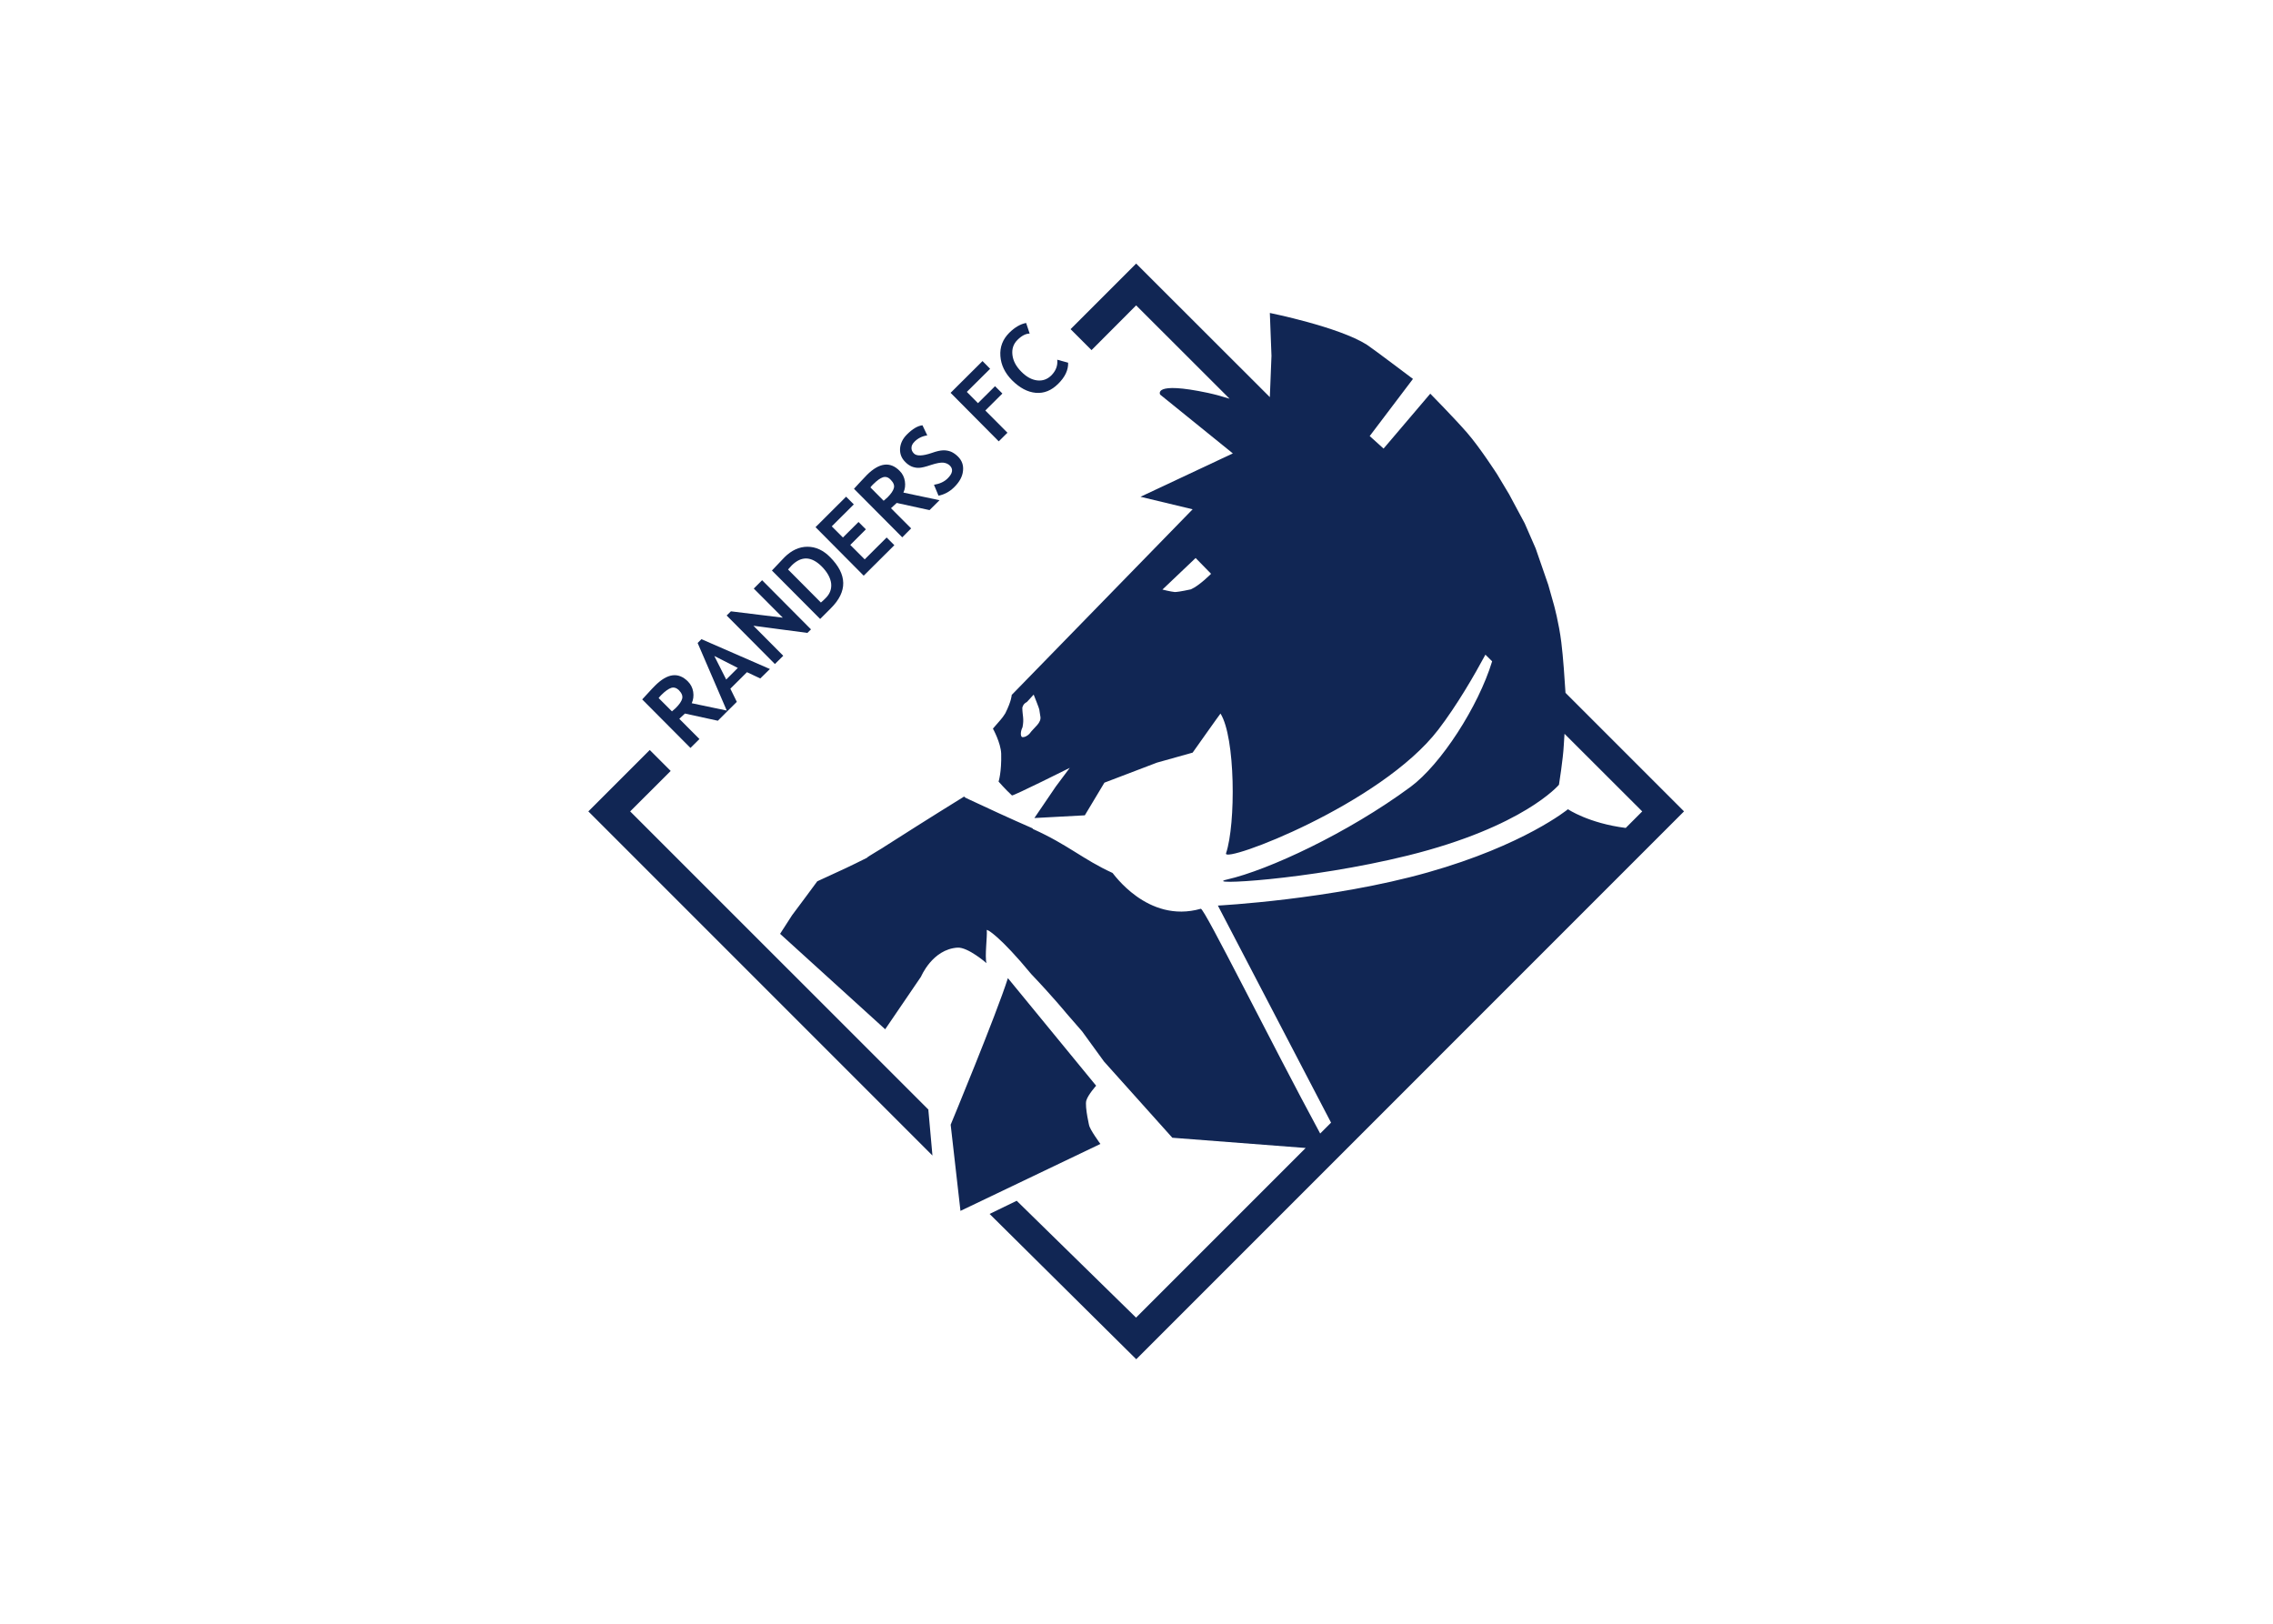 <svg clip-rule="evenodd" fill-rule="evenodd" stroke-linejoin="round" stroke-miterlimit="2" viewBox="0 0 560 400" xmlns="http://www.w3.org/2000/svg"><g fill="#112654" fill-rule="nonzero" transform="matrix(1.139 0 0 1.139 -86.889 -337.763)"><path d="m311.856 539.839c.216 1.02-1-4.002-.588-5.297.411-1.296 2.118-3.178 2.118-3.178l-19.088-23.267c-2.472 7.808-12.379 31.702-12.379 31.702l2.119 18.637 30.27-14.478s-2.373-3.217-2.452-4.119"/><path d="m322.039 353.549-14.184 14.184 4.532 4.532 9.652-9.674c2.707 2.687 13.931 13.929 20.208 20.187-1.432-.452-2.984-.886-4.671-1.259-12.104-2.57-10.336.376-10.336.376l15.714 12.712-19.974 9.38 11.278 2.707-39.138 40.153s.003 1.202-1.39 3.988c-.785 1.235-.964 1.295-2.671 3.296 0 0 1.71 3.075 1.788 5.429.098 4.041-.566 6.025-.566 6.025s1.466 1.687 2.898 3.001c.353.1 12.499-5.966 12.499-5.966l-3.023 4.046-4.628 6.805 10.91-.588 4.238-7.062 11.359-4.333 7.724-2.163s6.025-8.512 6.025-8.453c3.237 5.14 3.338 23.833 1.199 30.229-.784 2.334 33.468-10.53 45.906-26.735 4.061-5.296 7.823-11.814 10.197-16.228.49.491.985.963 1.456 1.434-2.982 9.789-11.069 22.288-17.641 27.154-13.615 10.044-30.817 18.004-39.645 20.025-5.807 1.334 17.42.176 39.078-5.179 25.072-6.219 32.664-15.302 32.664-15.302s.9-5.646 1.038-8.49c.058-.883.122-1.766.161-2.531 8.868 8.867 15.398 15.395 16.811 16.788-.412.392-1.646 1.653-3.569 3.576-8.043-1.021-12.499-4.047-12.499-4.047s-9.414 7.749-30.287 13.654c-20.854 5.905-45.435 7.181-45.435 7.181l24.483 46.95c-.785.785-1.569 1.589-2.354 2.354-10.555-19.5-25.077-48.829-25.822-48.613-11.614 3.316-19.106-7.93-19.106-7.754-6.395-2.923-9.613-6.096-17.185-9.49l-.118-.162c-4.924-2.138-9.709-4.37-14.633-6.665.04-.015.017-.057.037-.086l-.213-.099c-2.884 1.805-5.91 3.624-17.053 10.726-.098.142-3.958 2.339-3.958 2.516-.392.235-4.575 2.236-4.575 2.236l-6.158 2.84-2.494 3.377-2.957 3.965-2.59 4.017 22.732 20.643 7.754-11.381s2.453-5.922 7.887-6.275c2.275-.143 6.275 3.354 6.275 3.354-.412-1.432.197-5.789.058-7.143 0-.313 2.943 1.412 9.593 9.475 4.728 4.964 7.615 8.497 7.615 8.497l3.413 3.922 4.745 6.532 14.773 16.479 28.838 2.215-36.688 36.688c-3.747-3.689-25.815-25.271-25.815-25.271l-5.863 2.847 31.722 31.428 118.487-118.494-25.638-25.638c-.157-2.551-.512-7.865-.905-10.925-.51-4.159-1.589-8.063-1.589-8.063l-1.236-4.377-2.722-7.865-2.376-5.436-3.377-6.298-2.589-4.318s-3.728-5.787-6.474-8.946c-2.747-3.158-7.982-8.475-7.982-8.475l-10.101 11.874-3.002-2.707 9.358-12.359s-8.847-6.673-9.946-7.379c-6.101-3.885-21.011-6.886-21.011-6.886l.353 9.262-.353 8.946zm12.866 63.68 3.34 3.414s-2.513 2.565-4.377 3.369c-2.256.491-3.22.594-3.494.574-.844-.071-2.649-.53-2.649-.53zm-35.032 29.545s1.253 3.136 1.214 3.215l.213 1.39c.372 1.491-1.295 2.413-2.354 3.885-.412.411-1.016.79-1.604.692-.392-.295-.275-1.354.118-2.119.373-1.903-.023-2.472-.044-4.238.177-.647.434-.923 1.022-1.258z"/><path d="m277.094 536.602.04-.043s-60.325-60.286-64.543-64.524c2.864-2.844 8.769-8.749 8.769-8.749l-4.531-4.532-13.282 13.281 74.431 74.431z"/><path d="m228.012 434.782-.824.825 6.298 14.617-7.578-1.589c.353-.764.454-1.589.317-2.472-.137-.862-.532-1.628-1.14-2.236-2.06-2.06-4.41-1.766-7.078.883-.431.431-.98.998-1.647 1.743-.667.726-1.045 1.16-1.163 1.259l10.439 10.498 1.942-1.928-4.355-4.37c.53-.491.939-.865 1.214-1.14l7.122 1.552 2.001-2.001 2.104-2.082-1.398-2.847 3.59-3.568 2.884 1.354 2.082-2.038zm2.781 3.634 5.084 2.59-2.509 2.509zm-9.313 6.901c.588-.176 1.138.003 1.648.493.627.647.858 1.235.721 1.824-.137.569-.606 1.253-1.391 2.038-.177.177-.451.414-.824.729l-2.884-2.884c.196-.255.393-.473.589-.669.843-.844 1.552-1.334 2.141-1.53z"/><path d="m245.706 438.375-6.455-6.493 11.673 1.549.785-.764-10.575-10.633-1.804 1.805 6.277 6.297-11.221-1.374-.922.903 10.437 10.496z"/><path d="m250.943 414.794c-1.785 0-3.435.763-4.965 2.273-.373.392-1.29 1.338-2.722 2.869l10.431 10.476 2.318-2.317c3.629-3.61 3.57-7.298-.177-11.064-1.471-1.491-3.1-2.237-4.885-2.237zm-.206 2.538c1.077.043 2.171.614 3.289 1.722 1.216 1.235 1.881 2.452 2.038 3.649.136 1.215-.258 2.292-1.2 3.214-.352.354-.681.667-1.015.941l-7.106-7.143c.333-.391.613-.702.809-.897 1.05-1.031 2.109-1.525 3.185-1.486z"/><path d="m269.737 414.461-1.667-1.668-4.748 4.728-3.119-3.119 3.374-3.374-1.589-1.589-3.374 3.354-2.413-2.413 4.767-4.747-1.667-1.668-6.612 6.592 10.418 10.495z"/><path d="m267.577 397.05c-1.177.148-2.433.882-3.767 2.207-.431.431-.981 1.018-1.648 1.743-.667.746-1.057 1.161-1.155 1.259l10.439 10.498 1.921-1.928-4.356-4.369c.53-.492.942-.866 1.236-1.141l7.1 1.552 2.162-2.14-7.812-1.648c.353-.765.453-1.589.316-2.472-.138-.863-.512-1.628-1.14-2.237-1.02-1.03-2.119-1.471-3.296-1.324zm.552 2.707c.274.085.542.258.787.522.628.628.878 1.215.721 1.803-.137.569-.604 1.258-1.369 2.023-.196.196-.473.428-.846.743l-2.861-2.884c.176-.255.372-.472.588-.669.824-.824 1.525-1.334 2.134-1.53.284-.085.571-.085.846-.009z"/><path d="m273.504 397.452c.51.196 1.04.295 1.569.275.53-.015 1.413-.217 2.61-.628 1.196-.393 2.099-.55 2.668-.49.588.071 1.059.295 1.412.648.746.766.589 1.687-.51 2.766-.706.706-1.687 1.157-2.943 1.374l.981 2.354c1.295-.255 2.433-.883 3.414-1.864 1.138-1.119 1.766-2.295 1.883-3.511.138-1.216-.235-2.237-1.079-3.08-.47-.472-.981-.825-1.51-1.06-.55-.216-1.119-.313-1.707-.294-.608.014-1.432.196-2.472.569-1.962.668-3.257.706-3.845.114-.373-.373-.549-.784-.53-1.236 0-.471.236-.902.667-1.333.726-.726 1.629-1.178 2.747-1.354l-1.04-2.178c-1.02.114-2.138.765-3.355 1.982-.922.922-1.412 1.942-1.491 3.06-.058 1.137.314 2.099 1.138 2.903.432.452.903.765 1.393.981"/><path d="m294.201 390.134-4.787-4.806 3.688-3.668-1.589-1.589-3.688 3.668-2.413-2.433 5.042-5.002-1.648-1.668-6.905 6.867 10.417 10.495z"/><path d="m295.182 378.776c1.667 1.667 3.374 2.57 5.14 2.727 1.785.156 3.394-.491 4.865-1.962 1.471-1.452 2.197-2.982 2.138-4.552l-2.354-.647c.137 1.275-.294 2.393-1.275 3.394-.883.862-1.903 1.215-3.08 1.079-1.177-.143-2.315-.765-3.414-1.884-1.118-1.118-1.765-2.314-1.922-3.609-.157-1.294.196-2.374 1.079-3.257.922-.922 1.805-1.374 2.648-1.374l-.765-2.295c-1.216.217-2.432.923-3.649 2.119-1.412 1.412-2.06 3.08-1.922 5.022.136 1.942.981 3.688 2.511 5.238"/></g></svg>